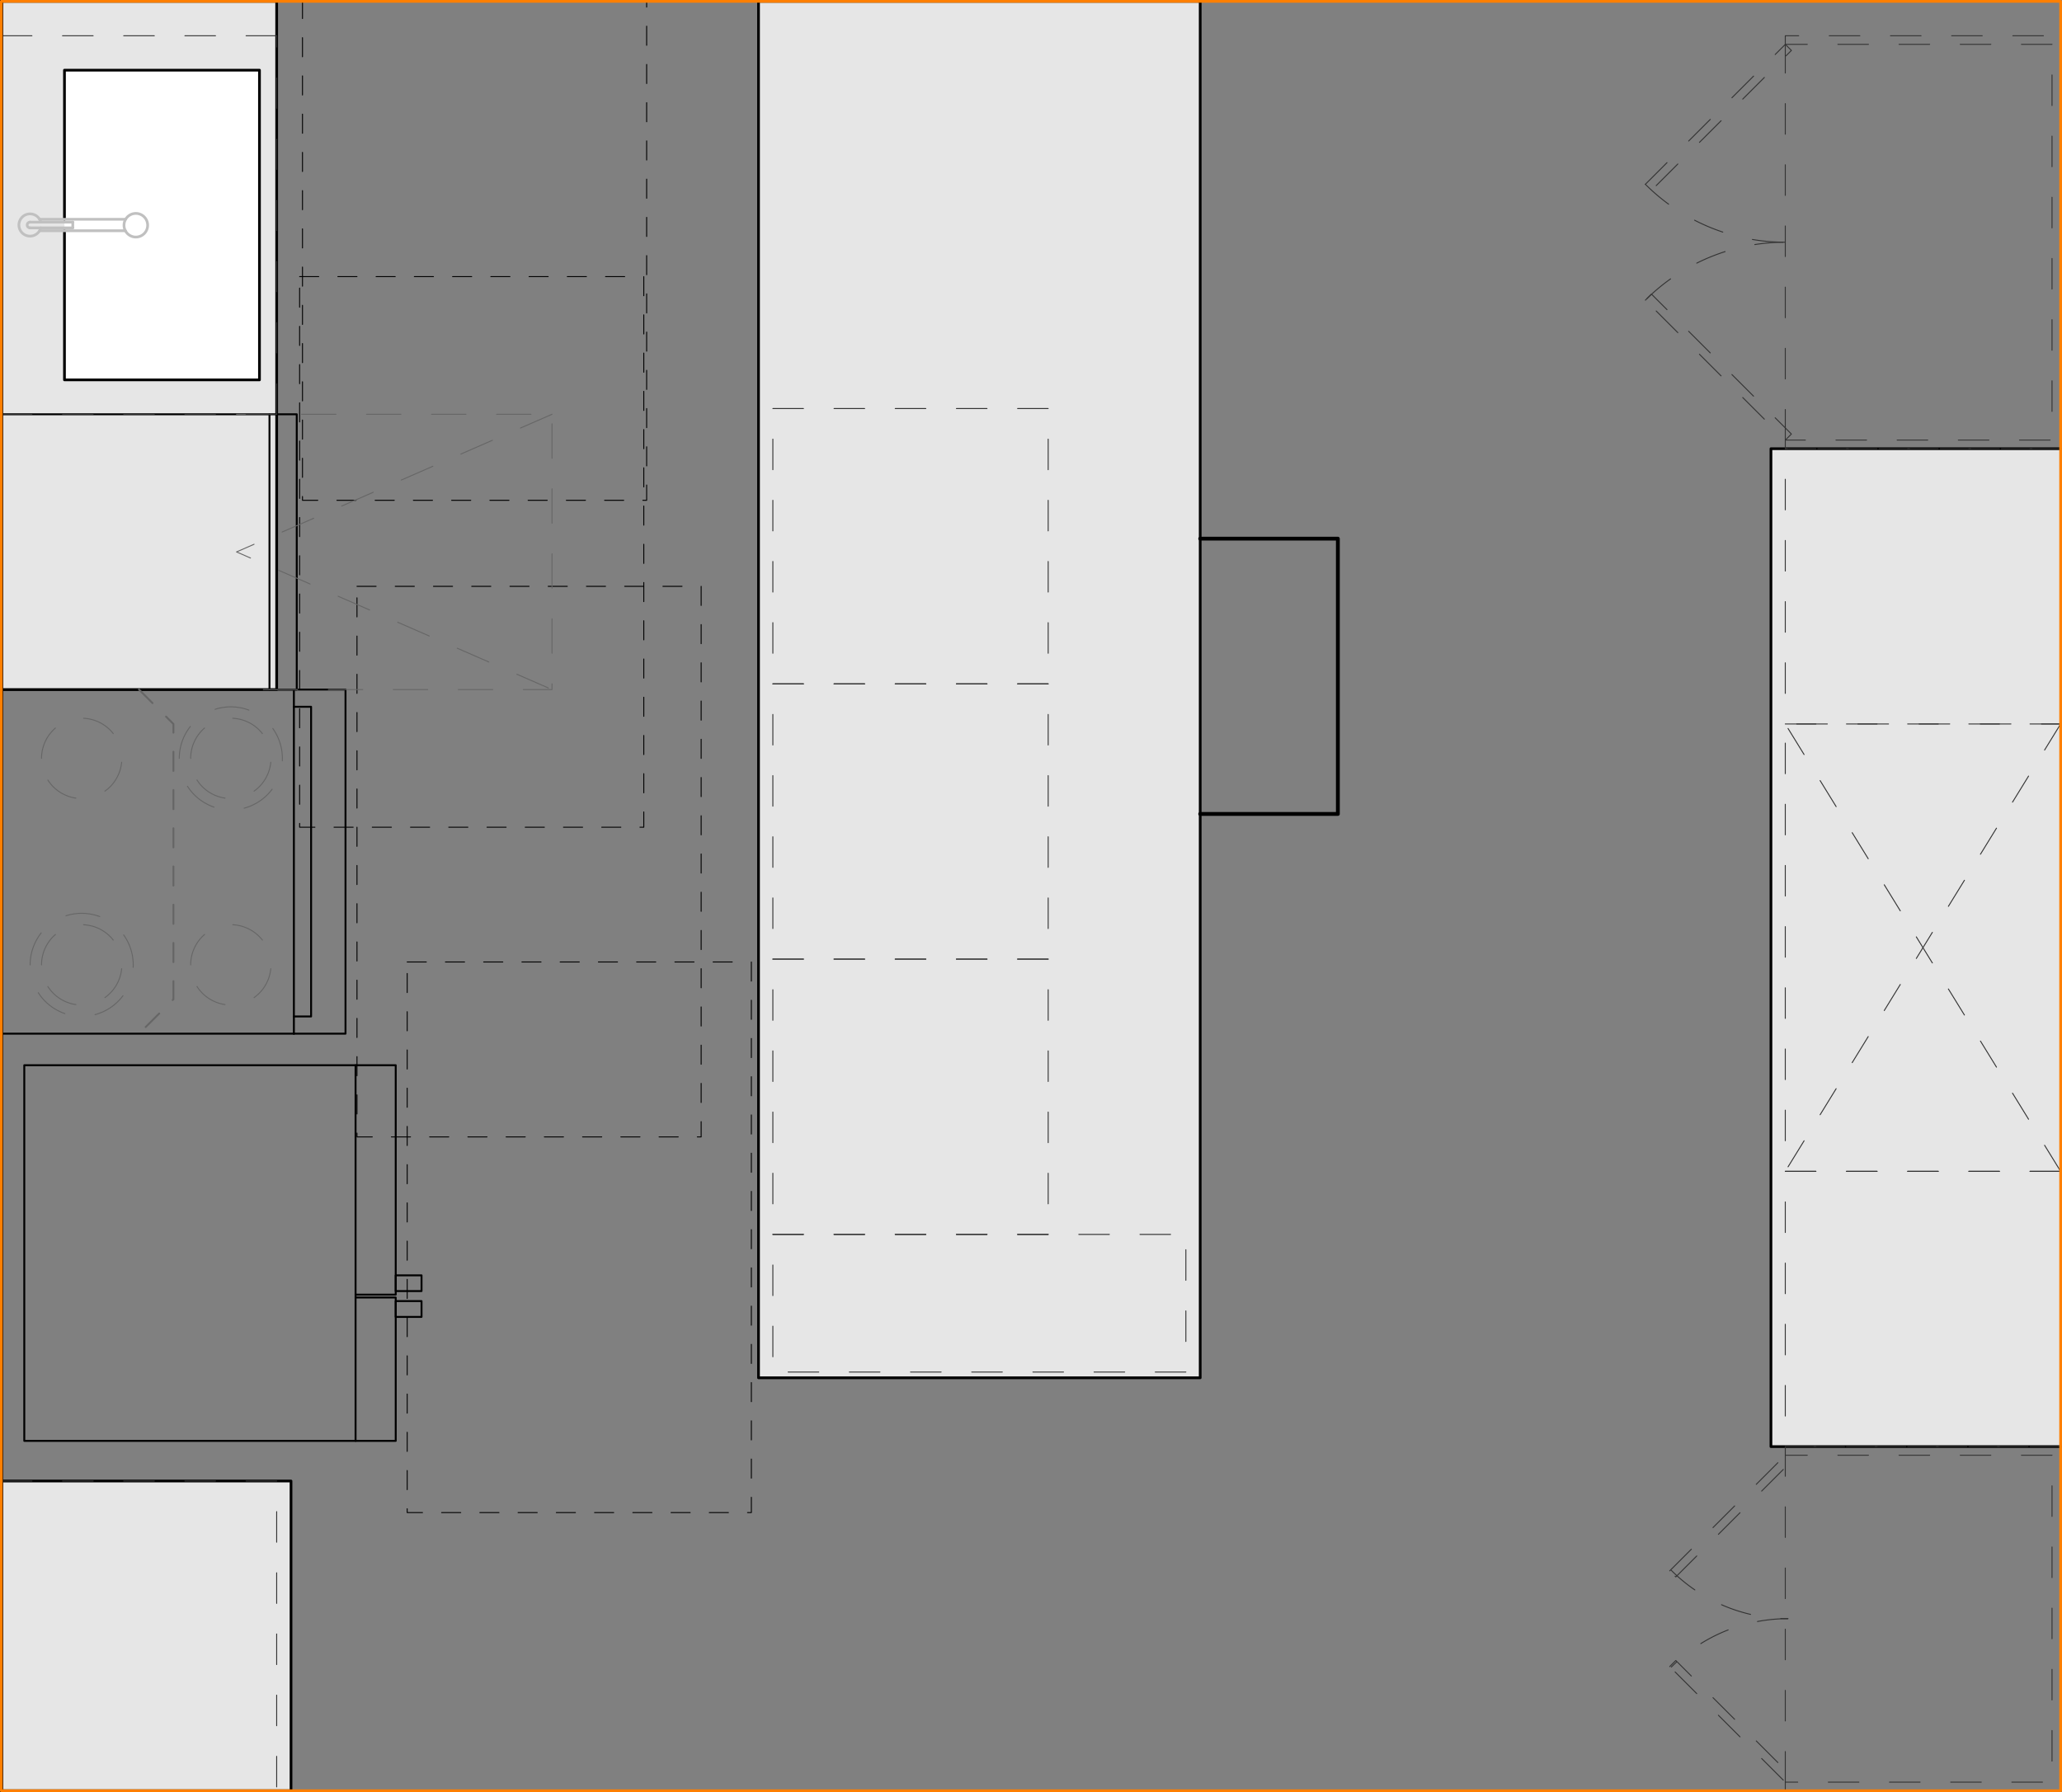 <svg xmlns="http://www.w3.org/2000/svg" viewBox="0 0 539.21 468.71"><rect x="0" y="0" width="539.21" height="468.71" fill="#808080" stroke="none"/><defs><style>.cls-1{fill:#e6e6e6;}.cls-1,.cls-2,.cls-3,.cls-4,.cls-9{stroke:#000;}.cls-1,.cls-10,.cls-2,.cls-3,.cls-4,.cls-5,.cls-6,.cls-7,.cls-8,.cls-9{stroke-linecap:round;stroke-linejoin:round;}.cls-1,.cls-10,.cls-2,.cls-7{stroke-width:0.71px;}.cls-2{fill:#fff;}.cls-10,.cls-3,.cls-4,.cls-5,.cls-6,.cls-7,.cls-8,.cls-9{fill:none;}.cls-3,.cls-5{stroke-width:0.5px;}.cls-4,.cls-6,.cls-8{stroke-width:0.25px;}.cls-4,.cls-5{stroke-dasharray:5 5;}.cls-5,.cls-6{stroke:#666;}.cls-6{stroke-dasharray:9 8;}.cls-7{stroke:silver;}.cls-8{stroke:#333;stroke-dasharray:8 8;}.cls-10{stroke:#ff7f00;}</style></defs><g id="A-Counter"><g id="LWPOLYLINE"><polyline class="cls-1" points="0.35 180.35 72.35 180.35 72.35 0.35 0.35 0.35"/></g><g id="LWPOLYLINE-2" data-name="LWPOLYLINE"><polyline class="cls-1" points="0.35 468.35 76.1 468.35 76.1 387.35 0.35 387.35"/></g><g id="LWPOLYLINE-3" data-name="LWPOLYLINE"><polyline class="cls-1" points="538.85 378.35 463.1 378.35 463.1 117.35 538.85 117.35"/></g><g id="LWPOLYLINE-4" data-name="LWPOLYLINE"><rect class="cls-1" x="198.35" y="0.35" width="115.5" height="360"/></g></g><g id="Layer_13" data-name="Layer 13"><g id="LWPOLYLINE-5" data-name="LWPOLYLINE"><polyline class="cls-2" points="16.86 60.35 16.86 99.35 67.85 99.35 67.85 18.35 16.86 18.35 16.86 57.35"/></g></g><g id="A-Appliances"><g id="LWPOLYLINE-6" data-name="LWPOLYLINE"><polyline class="cls-3" points="92.98 339.35 103.48 339.35 103.48 376.85 6.35 376.85 6.35 278.6 103.48 278.6 103.48 338.6 92.98 338.6"/></g><g id="LINE"><line class="cls-3" x1="92.98" y1="278.6" x2="92.98" y2="376.85"/></g><g id="LWPOLYLINE-7" data-name="LWPOLYLINE"><rect class="cls-3" x="103.48" y="333.55" width="6.75" height="4.12"/></g><g id="LWPOLYLINE-8" data-name="LWPOLYLINE"><rect class="cls-3" x="103.48" y="340.29" width="6.75" height="4.13"/></g><g id="LINE-2" data-name="LINE"><line class="cls-3" x1="76.85" y1="270.35" x2="76.85" y2="180.35"/></g><g id="LINE-3" data-name="LINE"><line class="cls-3" x1="76.85" y1="180.35" x2="0.35" y2="180.35"/></g><g id="LINE-4" data-name="LINE"><line class="cls-3" x1="76.85" y1="270.35" x2="0.35" y2="270.35"/></g><g id="LINE-5" data-name="LINE"><line class="cls-3" x1="0.35" y1="180.35" x2="0.35" y2="270.35"/></g><g id="LWPOLYLINE-9" data-name="LWPOLYLINE"><polyline class="cls-3" points="76.85 180.35 90.35 180.35 90.35 270.35 76.85 270.35"/></g><g id="LWPOLYLINE-10" data-name="LWPOLYLINE"><polyline class="cls-3" points="76.85 184.85 81.35 184.85 81.35 265.85 76.85 265.85"/></g><g id="LWPOLYLINE-11" data-name="LWPOLYLINE"><rect class="cls-3" x="0.35" y="108.35" width="70.12" height="72"/></g><g id="LWPOLYLINE-12" data-name="LWPOLYLINE"><polyline class="cls-3" points="70.48 180.35 77.6 180.35 77.6 108.35 70.48 108.35"/></g></g><g id="FAIR_HOUSING" data-name="FAIR HOUSING"><g id="LWPOLYLINE-13" data-name="LWPOLYLINE"><rect class="cls-4" x="106.48" y="251.6" width="90" height="144"/></g><g id="LWPOLYLINE-14" data-name="LWPOLYLINE"><rect class="cls-4" x="93.35" y="153.35" width="90" height="144"/></g><g id="LWPOLYLINE-15" data-name="LWPOLYLINE"><rect class="cls-4" x="79.1" y="-13.15" width="90" height="144"/></g><g id="LWPOLYLINE-16" data-name="LWPOLYLINE"><rect class="cls-4" x="78.35" y="72.35" width="90" height="144"/></g></g><g id="A-Cabinetry-Upper"><g id="LWPOLYLINE-17" data-name="LWPOLYLINE"><polyline class="cls-5" points="36.35 180.35 45.35 189.35 45.35 261.35 36.35 270.35"/></g></g><g id="A-Appliances_Detail" data-name="A-Appliances Detail"><g id="CIRCLE"><path class="cls-6" d="M10.86,252.35a10.5,10.5,0,1,1,10.49,10.5,10.49,10.49,0,0,1-10.49-10.5Z"/></g><g id="CIRCLE-2" data-name="CIRCLE"><path class="cls-6" d="M7.88,252.35a13.48,13.48,0,1,1,13.47,13.48A13.47,13.47,0,0,1,7.88,252.35Z"/></g><g id="CIRCLE-3" data-name="CIRCLE"><path class="cls-6" d="M10.86,198.35a10.5,10.5,0,1,1,10.49,10.5,10.49,10.49,0,0,1-10.49-10.5Z"/></g><g id="CIRCLE-4" data-name="CIRCLE"><path class="cls-6" d="M49.86,252.35a10.5,10.5,0,1,1,10.5,10.5,10.5,10.5,0,0,1-10.5-10.5Z"/></g><g id="CIRCLE-5" data-name="CIRCLE"><path class="cls-6" d="M49.86,198.35a10.5,10.5,0,1,1,10.5,10.5,10.5,10.5,0,0,1-10.5-10.5Z"/></g><g id="CIRCLE-6" data-name="CIRCLE"><path class="cls-6" d="M46.88,198.35a13.48,13.48,0,1,1,13.48,13.48,13.48,13.48,0,0,1-13.48-13.48Z"/></g><g id="LWPOLYLINE-18" data-name="LWPOLYLINE"><polyline class="cls-6" points="61.85 108.35 144.35 108.35 144.35 180.35 61.85 180.35"/></g><g id="LWPOLYLINE-19" data-name="LWPOLYLINE"><polyline class="cls-6" points="144.35 108.35 61.85 144.35 144.35 180.35"/></g></g><g id="P-PLUMBING_FIXTURES" data-name="P-PLUMBING FIXTURES"><g id="CIRCLE-7" data-name="CIRCLE"><path class="cls-7" d="M32.43,58.85A3.09,3.09,0,1,1,35.52,62a3.09,3.09,0,0,1-3.09-3.1Z"/></g><g id="LINE-6" data-name="LINE"><line class="cls-7" x1="32.81" y1="60.35" x2="10.35" y2="60.35"/></g><g id="LINE-7" data-name="LINE"><line class="cls-7" x1="10.35" y1="57.35" x2="32.81" y2="57.35"/></g><g id="LINE-8" data-name="LINE"><line class="cls-7" x1="19.03" y1="59.6" x2="7.86" y2="59.6"/></g><g id="LINE-9" data-name="LINE"><line class="cls-7" x1="19.03" y1="59.6" x2="19.03" y2="58.1"/></g><g id="LINE-10" data-name="LINE"><line class="cls-7" x1="19.03" y1="58.1" x2="7.86" y2="58.1"/></g><g id="ARC"><path class="cls-7" d="M10.67,58.1a2.91,2.91,0,1,0,0,1.5"/></g><g id="ARC-2" data-name="ARC"><path class="cls-7" d="M7.86,58.1a.75.75,0,0,0,0,1.5"/></g></g><g id="A-Cabinetry"><g id="LINE-11" data-name="LINE"><line class="cls-8" x1="0.35" y1="108.35" x2="72.35" y2="108.35"/></g><g id="LINE-12" data-name="LINE"><line class="cls-8" x1="0.35" y1="9.35" x2="72.35" y2="9.35"/></g><g id="LWPOLYLINE-20" data-name="LWPOLYLINE"><line class="cls-8" x1="72.35" y1="108.35" x2="72.35" y2="9.35"/></g><g id="LWPOLYLINE-21" data-name="LWPOLYLINE"><polyline class="cls-8" points="0.35 387.35 72.35 387.35 72.35 468.35 0.35 468.35"/></g><g id="LWPOLYLINE-22" data-name="LWPOLYLINE"><polyline class="cls-8" points="538.85 306.35 466.85 306.35 466.85 189.35 538.85 189.35"/></g><g id="LWPOLYLINE-23" data-name="LWPOLYLINE"><line class="cls-8" x1="538.85" y1="189.35" x2="466.85" y2="306.35"/></g><g id="LWPOLYLINE-24" data-name="LWPOLYLINE"><line class="cls-8" x1="538.85" y1="306.35" x2="466.85" y2="189.35"/></g><g id="LINE-13" data-name="LINE"><line class="cls-8" x1="466.85" y1="466.1" x2="466.85" y2="380.6"/></g><g id="LWPOLYLINE-25" data-name="LWPOLYLINE"><polygon class="cls-8" points="466.85 378.35 466.85 380.6 536.6 380.6 536.6 466.1 466.85 466.1 466.85 468.35 538.85 468.35 538.85 378.35 466.85 378.35"/></g><g id="LWPOLYLINE-26" data-name="LWPOLYLINE"><rect class="cls-8" x="431.16" y="395.39" width="42.75" height="2.25" transform="translate(-147.83 436.13) rotate(-45)"/></g><g id="LWPOLYLINE-27" data-name="LWPOLYLINE"><rect class="cls-8" x="451.41" y="428.82" width="2.25" height="42.75" transform="translate(-185.79 451.85) rotate(-45)"/></g><g id="ARC-3" data-name="ARC"><path class="cls-8" d="M437.05,410.72a43.1,43.1,0,0,0,30.49,12.63"/></g><g id="ARC-4" data-name="ARC"><path class="cls-8" d="M467.54,423.35A43.11,43.11,0,0,0,437.05,436"/></g><g id="LWPOLYLINE-28" data-name="LWPOLYLINE"><polyline class="cls-8" points="538.85 378.35 466.85 378.35 466.85 306.35 538.85 306.35"/></g><g id="LWPOLYLINE-29" data-name="LWPOLYLINE"><polyline class="cls-8" points="538.85 189.35 466.85 189.35 466.85 117.35 538.85 117.35"/></g><g id="LINE-14" data-name="LINE"><line class="cls-8" x1="466.85" y1="115.1" x2="466.85" y2="11.6"/></g><g id="LWPOLYLINE-30" data-name="LWPOLYLINE"><polygon class="cls-8" points="466.85 9.35 466.85 11.6 536.6 11.6 536.6 115.1 466.85 115.1 466.85 117.35 538.85 117.35 538.85 9.35 466.85 9.35"/></g><g id="LWPOLYLINE-31" data-name="LWPOLYLINE"><rect class="cls-8" x="423.48" y="29.57" width="51.75" height="2.25" transform="translate(109.91 326.73) rotate(-45)"/></g><g id="LWPOLYLINE-32" data-name="LWPOLYLINE"><rect class="cls-8" x="448.23" y="70.14" width="2.25" height="51.75" transform="translate(63.72 345.86) rotate(-45)"/></g><g id="ARC-5" data-name="ARC"><path class="cls-8" d="M430.26,48.2a51.78,51.78,0,0,0,36.59,15.15"/></g><g id="ARC-6" data-name="ARC"><path class="cls-8" d="M466.85,63.35a51.78,51.78,0,0,0-36.59,15.16"/></g><g id="LWPOLYLINE-33" data-name="LWPOLYLINE"><rect class="cls-8" x="202.1" y="322.85" width="108" height="36"/></g><g id="LWPOLYLINE-34" data-name="LWPOLYLINE"><rect class="cls-8" x="202.1" y="250.85" width="72" height="72"/></g><g id="LWPOLYLINE-35" data-name="LWPOLYLINE"><rect class="cls-8" x="202.1" y="178.85" width="72" height="72"/></g><g id="LWPOLYLINE-36" data-name="LWPOLYLINE"><rect class="cls-8" x="202.1" y="106.85" width="72" height="72"/></g></g><g id="A-Walls"><g id="LWPOLYLINE-37" data-name="LWPOLYLINE"><line class="cls-9" x1="0.35" y1="468.35" x2="0.35" y2="0.35"/></g><g id="LWPOLYLINE-38" data-name="LWPOLYLINE"><polyline class="cls-9" points="313.85 212.88 349.85 212.88 349.85 140.88 313.85 140.88"/></g></g><g id="A-Align"><g id="LWPOLYLINE-39" data-name="LWPOLYLINE"><polygon class="cls-10" points="198.35 468.35 421.85 468.35 538.85 468.35 538.85 0.35 421.85 0.35 198.35 0.35 0.35 0.35 0.35 468.35 198.35 468.35"/></g></g></svg>